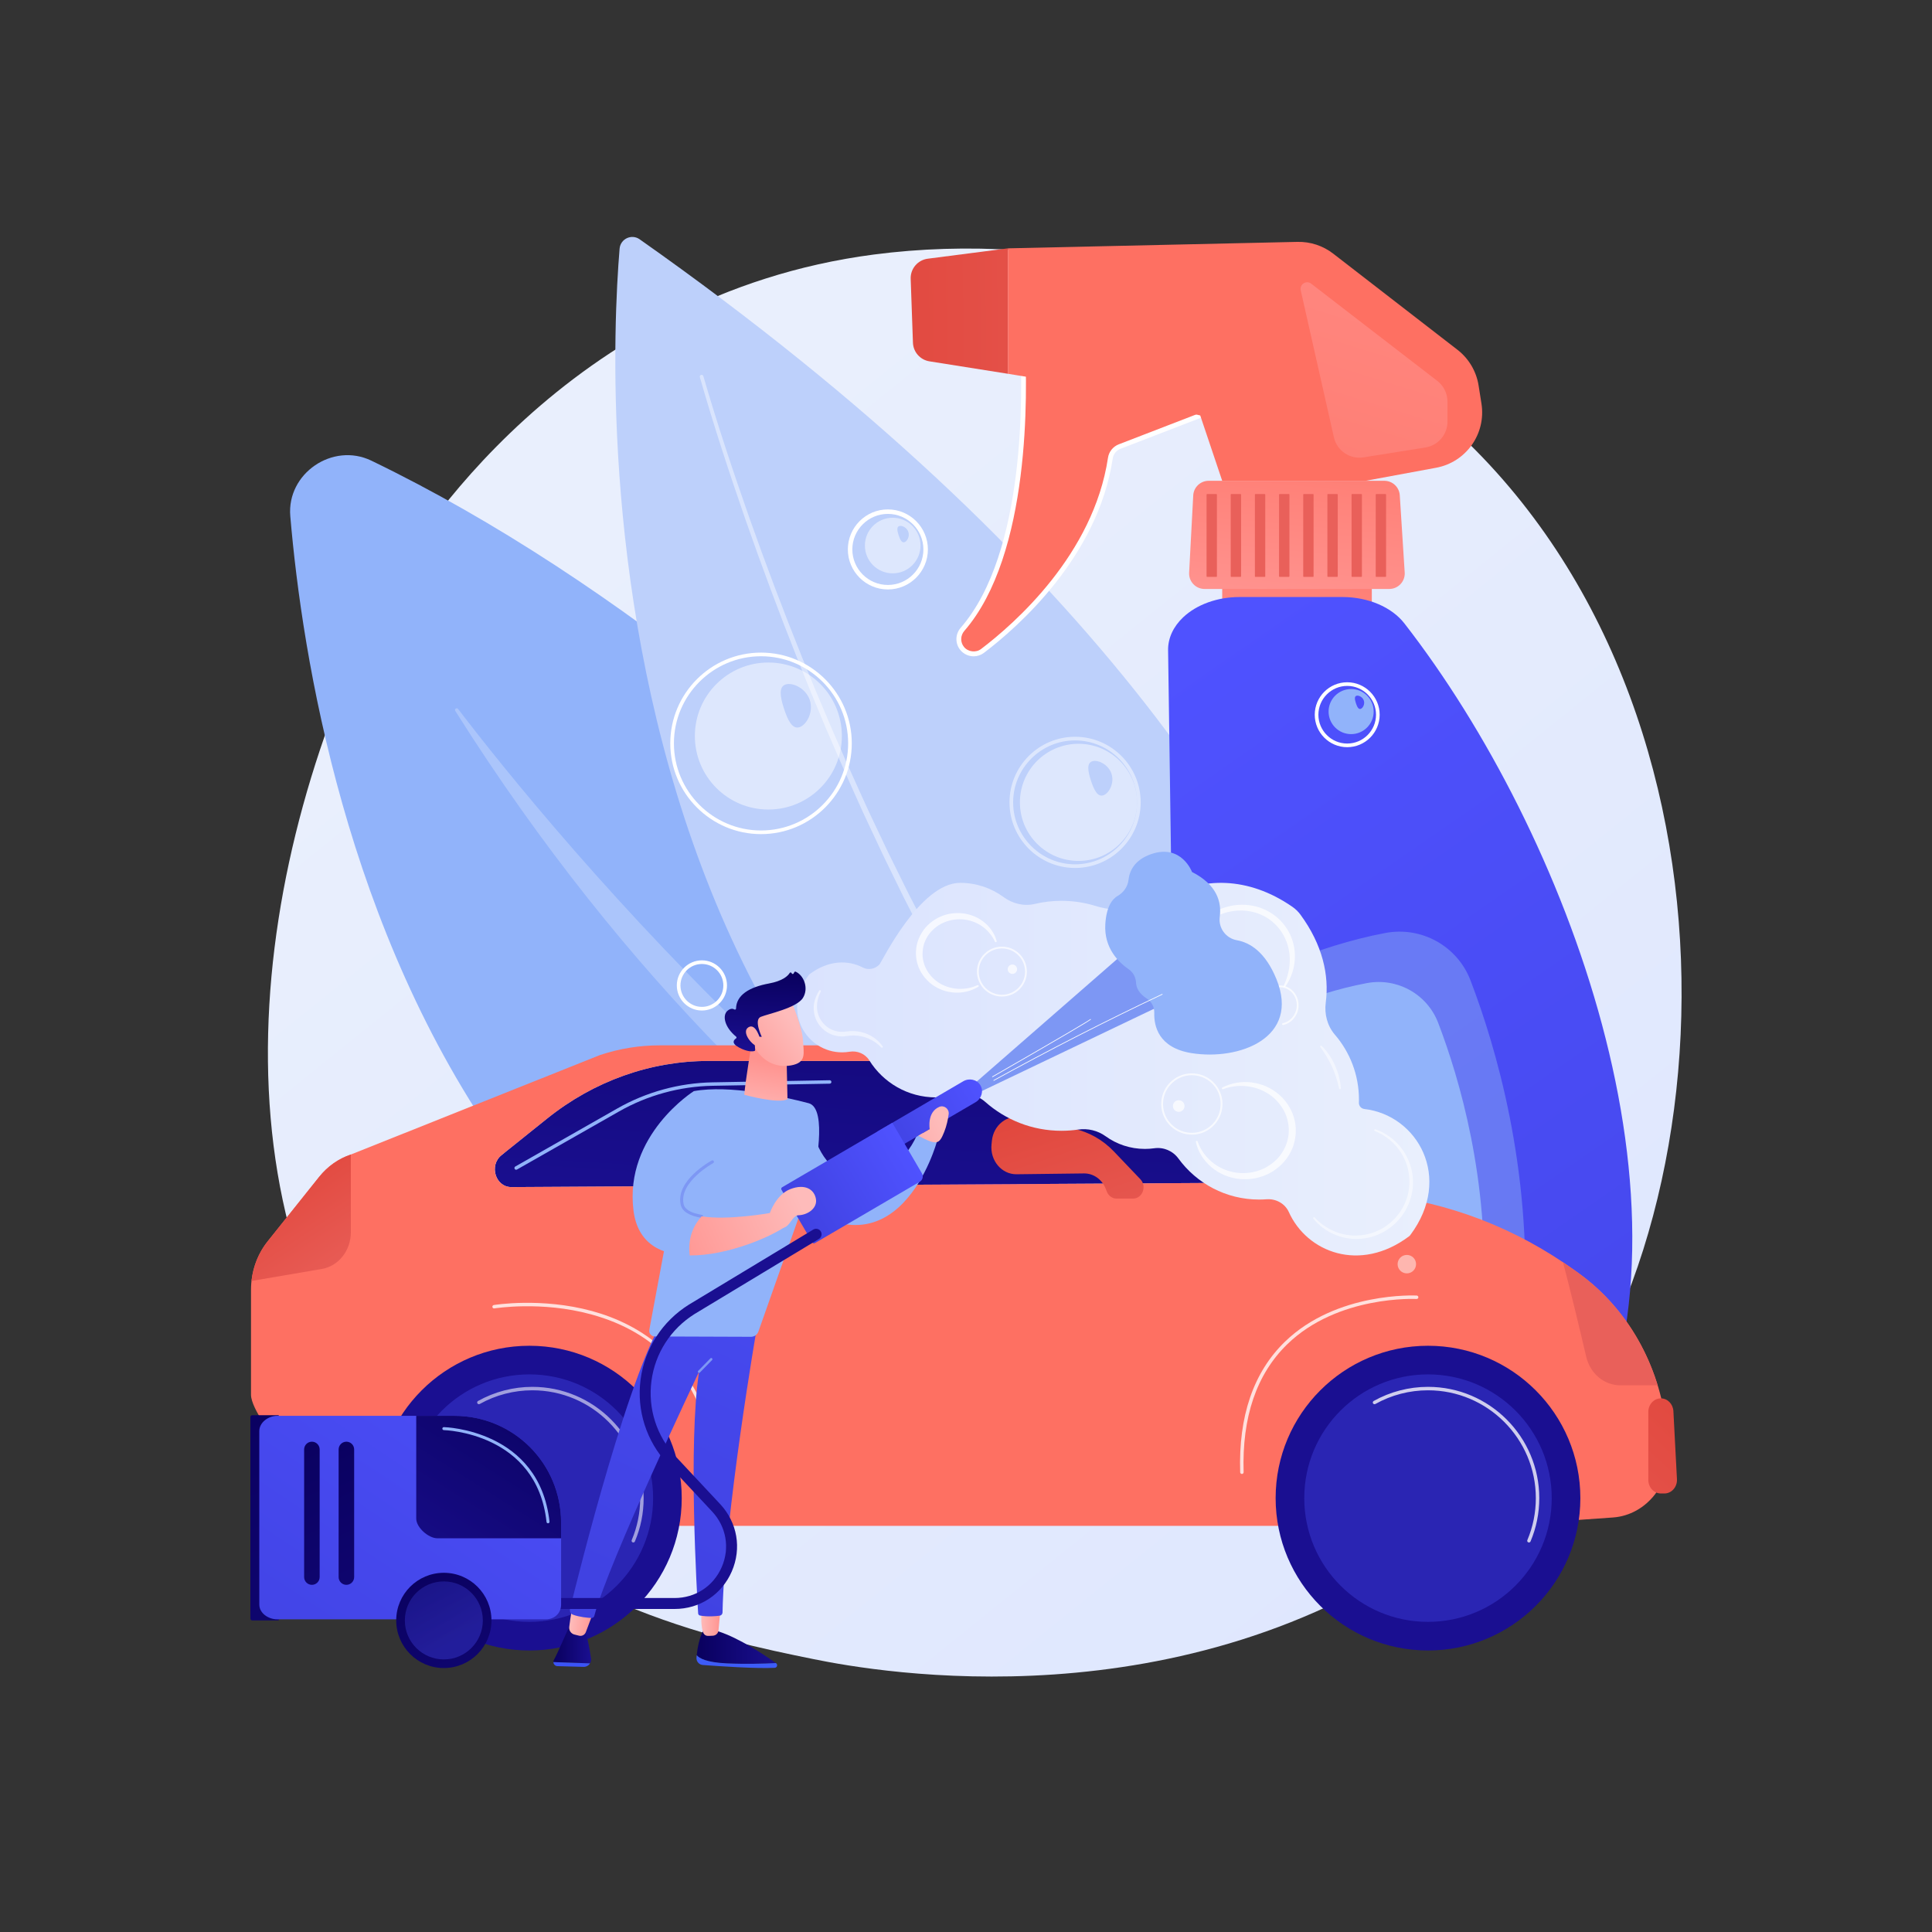 <?xml version="1.0" encoding="utf-8"?>
<!-- Generator: Adobe Illustrator 27.5.0, SVG Export Plug-In . SVG Version: 6.00 Build 0)  -->
<svg version="1.1" xmlns="http://www.w3.org/2000/svg" xmlns:xlink="http://www.w3.org/1999/xlink" x="0px" y="0px"
	 viewBox="0 0 3710 3710" style="enable-background:new 0 0 3710 3710;" xml:space="preserve">
<rect x="0" y="0" width="3710" height="3710" fill="#333333" stroke="none"/>
<g id="Background">
	<g>
		<g>
			<rect style="fill:none;" width="3710" height="3710"/>
		</g>
	</g>
</g>
<g id="Illustration">
	<g>
		<linearGradient id="SVGID_1_" gradientUnits="userSpaceOnUse" x1="3584.827" y1="4029.876" x2="1142.405" y2="996.541">
			<stop  offset="0" style="stop-color:#DAE3FE"/>
			<stop  offset="1" style="stop-color:#E9EFFD"/>
		</linearGradient>
		<path style="fill:url(#SVGID_1_);" d="M2912.765,2833.758c-56.047,59.003-109.077,97.054-150.976,127.117
			c-492.509,353.381-1075.278,250.372-1199.134,225.216c-182.895-37.147-535.395-109.831-792.024-409.528
			c-378.042-441.484-295.033-1123-26.532-1644.124c46.916-91.061,344.678-566.645,933.724-643.644
			c356.484-46.599,772.031,47.386,1072.958,299.503C3382.454,1317.515,3337.485,2386.625,2912.765,2833.758z"/>
		<g>
			<path style="fill:#91B3FA;" d="M2697.675,2830.017c38.745-5.655,57.532-50.54,34.482-82.192
				C2522.569,2460.023,1670.666,1346.88,713.134,884.595c-74.238-35.841-162.691,24.515-155.701,106.535
				C603.472,1531.337,892.383,3093.521,2697.675,2830.017z"/>
			<path style="opacity:0.24;fill:#FFFFFF;" d="M2584.245,2780.125c5.301,2.146,2.338,10.049-3.236,8.635
				c-205.495-52.15-1045.992-375.68-1706.786-1423.679c-2.122-3.366,2.909-6.971,5.327-3.808
				C1057.691,1594.273,1745.997,2440.931,2584.245,2780.125z"/>
		</g>
		<g>
			<path style="fill:#BDD0FB;" d="M1189.795,477.548c-23.906,288.549-94.45,1973.422,1474.717,2323.618
				c0,0,331.981-1097.259-1436.25-2341.689C1212.793,448.589,1191.356,458.697,1189.795,477.548z"/>
			<path style="opacity:0.43;fill:#FFFFFF;" d="M1343.931,724.244c26.238,91.82,56.055,182.408,87.264,272.555
				c31.375,90.079,64.781,179.449,99.997,268.105c35.156,88.681,72.541,176.482,111.841,263.42l14.699,32.62l15.174,32.403
				l15.193,32.396c5.018,10.821,10.142,21.592,15.443,32.277l31.438,64.295l32.524,63.759
				c10.674,21.341,22.175,42.252,33.371,63.323c11.255,21.04,22.376,42.154,34.231,62.87l35.105,62.396l36.398,61.663l9.1,15.416
				l9.428,15.219l18.928,30.397l18.929,30.397c6.242,10.176,13.047,19.993,19.544,30.008c13.186,19.905,26.173,39.945,39.524,59.741
				l41.086,58.696l10.273,14.674l10.691,14.376l21.435,28.715l21.437,28.716c7.136,9.579,14.833,18.731,22.223,28.117l22.388,27.994
				l11.195,13.997c3.716,4.678,7.436,9.354,11.402,13.828l46.804,54.339c63.683,71.336,131.392,139.191,204.116,201.586
				c3.448,2.958,8.64,2.561,11.598-0.887c2.958-3.448,2.561-8.64-0.887-11.598l-0.025-0.022l-0.084-0.072
				c-72.277-61.501-139.748-128.544-203.31-199.15l-46.738-53.808c-3.961-4.429-7.678-9.063-11.393-13.701l-11.189-13.874
				l-22.38-27.749c-7.389-9.306-15.083-18.373-22.222-27.876l-21.449-28.487l-21.451-28.489l-10.701-14.263l-10.287-14.568
				l-41.154-58.276c-13.379-19.661-26.399-39.571-39.617-59.345c-6.513-9.951-13.334-19.701-19.596-29.816l-18.989-30.214
				l-18.99-30.214l-9.46-15.13l-9.135-15.33l-36.541-61.324l-35.265-62.076c-11.909-20.608-23.087-41.624-34.401-62.564
				c-11.254-20.972-22.815-41.783-33.552-63.031l-32.714-63.479l-31.638-64.03c-5.334-10.642-10.493-21.37-15.545-32.149
				l-15.298-32.271l-15.28-32.28l-14.808-32.501c-39.589-86.62-77.279-174.128-112.752-262.535
				c-35.532-88.382-69.264-177.498-100.973-267.332c-31.533-89.869-61.719-180.33-88.245-271.726l-0.018-0.06
				c-0.536-1.848-2.469-2.911-4.317-2.375C1344.462,720.477,1343.394,722.396,1343.931,724.244z"/>
		</g>
		<g>
			
				<linearGradient id="SVGID_00000152227848240350112620000016727226831650163080_" gradientUnits="userSpaceOnUse" x1="2452.795" y1="1320.141" x2="2533.931" y2="914.461">
				<stop  offset="0" style="stop-color:#FF928E"/>
				<stop  offset="1" style="stop-color:#FE7062"/>
			</linearGradient>
			
				<rect x="2346.99" y="1082.368" style="fill:url(#SVGID_00000152227848240350112620000016727226831650163080_);" width="287.273" height="97.23"/>
			
				<linearGradient id="SVGID_00000017488741439930571220000011274645320467963796_" gradientUnits="userSpaceOnUse" x1="1511.724" y1="1459.882" x2="3041.705" y2="3668.105" gradientTransform="matrix(1 0 0 1 416.732 0)">
				<stop  offset="0" style="stop-color:#4F52FF"/>
				<stop  offset="1" style="stop-color:#4042E2"/>
			</linearGradient>
			<path style="fill:url(#SVGID_00000017488741439930571220000011274645320467963796_);" d="M2696.848,1197.116
				c311.429,400.512,583.831,1119.875,349.247,1598.963c-19.529,39.884-71.235,66.277-128.785,66.277h-886.888
				c-59.715,0-112.591-28.445-130.684-70.368c-41.827-96.923-108.443-284.686-112.313-504.488
				c-2.872-163.1,82.185-320.389,236.341-437.471l186.15-141.382c25.17-19.117,39.079-44.782,38.699-71.413l-5.535-388.679
				c-0.325-22.891,9.908-45.183,29.026-63.23l0,0c25.991-24.533,65.877-38.874,108.12-38.874h197.721
				C2627.035,1146.451,2672.448,1165.738,2696.848,1197.116z"/>
			
				<linearGradient id="SVGID_00000123403785151220874000000016430459391535511721_" gradientUnits="userSpaceOnUse" x1="2483.853" y1="1139.7" x2="2523.593" y2="715.805">
				<stop  offset="0" style="stop-color:#FF928E"/>
				<stop  offset="1" style="stop-color:#FE7062"/>
			</linearGradient>
			<path style="fill:url(#SVGID_00000123403785151220874000000016430459391535511721_);" d="M2667.798,1130.983h-354.677
				c-17.021,0-30.56-14.277-29.656-31.276l7.889-148.324c0.84-15.766,13.868-28.12,29.656-28.12h337.321
				c15.667,0,28.639,12.171,29.637,27.806l9.468,148.324C2698.528,1116.505,2684.944,1130.983,2667.798,1130.983z"/>
			<g>
				
					<linearGradient id="SVGID_00000143589115463993890160000007408096441374004639_" gradientUnits="userSpaceOnUse" x1="-187.799" y1="-8692.545" x2="-654.722" y2="-7177.527" gradientTransform="matrix(-1 0 0 1 -1072.113 0)">
					<stop  offset="0" style="stop-color:#FF928E"/>
					<stop  offset="1" style="stop-color:#FE7062"/>
				</linearGradient>
				<path style="fill:url(#SVGID_00000143589115463993890160000007408096441374004639_);" d="M1963.463,659.157
					c4.748,87.87,12.034,402.973-115.127,549.299c-9.206,10.594-9.546,26.228-0.562,37.009l0,0
					c9.712,11.653,26.866,13.641,38.952,4.474c58.817-44.616,217.048-180.547,245.498-370.326
					c1.503-10.03,8.363-18.442,17.825-22.094l191.486-73.908c20.641-7.967,24.689-35.457,7.161-48.959
					c-65.058-50.119-206.88-138.642-362.857-104.798C1972.198,632.813,1962.71,645.219,1963.463,659.157z"/>
				<g>
					<path style="fill:#FFFFFF;" d="M1844.251,1248.411c-10.422-12.499-10.162-30.573,0.62-42.973
						c125.379-144.275,118.96-454.417,114-546.027c-0.876-16.275,10.058-30.599,26-34.052c23.308-5.062,47.442-7.625,71.729-7.625
						c128.666,0,240.004,70.973,294.918,113.271c9.549,7.356,14.216,18.883,12.485,30.825c-1.74,11.977-9.518,21.725-20.799,26.076
						l-191.487,73.914c-7.963,3.066-13.682,10.152-14.931,18.478c-28.352,189.137-182.371,324.079-247.27,373.31
						c-5.773,4.379-12.648,6.689-19.881,6.689C1859.798,1260.298,1850.546,1255.964,1844.251,1248.411z M1986.823,634.352
						c-11.501,2.499-19.387,12.822-18.753,24.557c5,92.491,11.402,405.68-116.248,552.573c-7.8,8.974-8.012,22.021-0.499,31.031
						c7.873,9.459,22.813,11.213,32.628,3.759c64.005-48.556,215.879-181.538,243.727-367.339
						c1.74-11.591,9.68-21.446,20.722-25.708l191.493-73.914c8.138-3.138,13.744-10.161,14.999-18.802
						c1.25-8.605-2.113-16.905-8.992-22.201c-53.988-41.597-163.361-111.365-289.297-111.365
						C2032.97,626.942,2009.492,629.433,1986.823,634.352z"/>
				</g>
			</g>
			
				<linearGradient id="SVGID_00000165226177931226424710000000782679544805905301_" gradientUnits="userSpaceOnUse" x1="-2709.461" y1="599.447" x2="-3527.249" y2="593.606" gradientTransform="matrix(-1 0 0 1 -1072.113 0)">
				<stop  offset="0" style="stop-color:#E1473D"/>
				<stop  offset="1" style="stop-color:#E9605A"/>
			</linearGradient>
			<path style="fill:url(#SVGID_00000165226177931226424710000000782679544805905301_);" d="M1935.416,476.884v240.867
				l-150.583-23.873c-17.784-2.819-31.078-17.843-31.713-35.838l-4.327-122.602c-0.686-19.41,13.514-36.152,32.776-38.645
				L1935.416,476.884z"/>
			
				<linearGradient id="SVGID_00000052064418963443288980000007003659448966258313_" gradientUnits="userSpaceOnUse" x1="-524.404" y1="-8796.245" x2="-991.326" y2="-7281.232" gradientTransform="matrix(-1 0 0 1 -1072.113 0)">
				<stop  offset="0" style="stop-color:#FF928E"/>
				<stop  offset="1" style="stop-color:#FE7062"/>
			</linearGradient>
			<path style="fill:url(#SVGID_00000052064418963443288980000007003659448966258313_);" d="M2560.115,487.042l238.592,184.604
				c21.765,16.84,36.283,41.351,40.593,68.531l5.531,34.885c9.174,57.866-29.446,112.499-87.058,123.155l-135.417,25.045H2346.99
				l-42.207-125.466l-261.086-62.367l-108.281-17.678V476.884l556.177-12.406C2516.345,463.927,2540.535,471.893,2560.115,487.042z"
				/>
			
				<linearGradient id="SVGID_00000088818566672965517320000006541478011456052895_" gradientUnits="userSpaceOnUse" x1="2839.701" y1="32.201" x2="2372.779" y2="1547.217">
				<stop  offset="0" style="stop-color:#FF928E"/>
				<stop  offset="1" style="stop-color:#FE7062"/>
			</linearGradient>
			<path style="fill:url(#SVGID_00000088818566672965517320000006541478011456052895_);" d="M2497.796,557.515l63.665,282.192
				c5.834,25.859,30.754,42.738,56.932,38.56l118.837-18.963c24.385-3.891,42.328-24.924,42.328-49.618v-38.5
				c0-15.579-7.228-30.279-19.566-39.792L2517.86,544.712C2508.477,537.478,2495.188,545.957,2497.796,557.515z"/>
			
				<linearGradient id="SVGID_00000053513183280726693190000007370868164864400538_" gradientUnits="userSpaceOnUse" x1="-3341.369" y1="-533.543" x2="-3461.352" y2="-43.612" gradientTransform="matrix(-1 0 0 1 -1072.113 0)">
				<stop  offset="0" style="stop-color:#E1473D"/>
				<stop  offset="1" style="stop-color:#E9605A"/>
			</linearGradient>
			<path style="fill:url(#SVGID_00000053513183280726693190000007370868164864400538_);" d="M2642.841,1107.78h17.781
				c0.582,0,1.053-0.471,1.053-1.053V949.728c0-0.582-0.472-1.053-1.053-1.053h-17.781c-0.582,0-1.053,0.472-1.053,1.053v156.999
				C2641.787,1107.309,2642.259,1107.78,2642.841,1107.78z"/>
			
				<linearGradient id="SVGID_00000069374049334107055260000006995251226462345389_" gradientUnits="userSpaceOnUse" x1="-3297.607" y1="-522.752" x2="-3417.59" y2="-32.821" gradientTransform="matrix(-1 0 0 1 -1072.113 0)">
				<stop  offset="0" style="stop-color:#E1473D"/>
				<stop  offset="1" style="stop-color:#E9605A"/>
			</linearGradient>
			<path style="fill:url(#SVGID_00000069374049334107055260000006995251226462345389_);" d="M2596.435,1107.78h17.781
				c0.582,0,1.053-0.472,1.053-1.053V949.728c0-0.582-0.471-1.053-1.053-1.053h-17.781c-0.582,0-1.053,0.471-1.053,1.053v156.999
				C2595.382,1107.309,2595.854,1107.78,2596.435,1107.78z"/>
			
				<linearGradient id="SVGID_00000028288567546237164790000017266751291440173502_" gradientUnits="userSpaceOnUse" x1="-3253.843" y1="-511.961" x2="-3373.826" y2="-22.031" gradientTransform="matrix(-1 0 0 1 -1072.113 0)">
				<stop  offset="0" style="stop-color:#E1473D"/>
				<stop  offset="1" style="stop-color:#E9605A"/>
			</linearGradient>
			<path style="fill:url(#SVGID_00000028288567546237164790000017266751291440173502_);" d="M2550.029,1107.78h17.781
				c0.582,0,1.053-0.472,1.053-1.053V949.728c0-0.582-0.471-1.053-1.053-1.053h-17.781c-0.582,0-1.053,0.472-1.053,1.053v156.999
				C2548.976,1107.309,2549.448,1107.78,2550.029,1107.78z"/>
			
				<linearGradient id="SVGID_00000085934978833102532110000015162327019504632712_" gradientUnits="userSpaceOnUse" x1="-3210.081" y1="-501.17" x2="-3330.064" y2="-11.24" gradientTransform="matrix(-1 0 0 1 -1072.113 0)">
				<stop  offset="0" style="stop-color:#E1473D"/>
				<stop  offset="1" style="stop-color:#E9605A"/>
			</linearGradient>
			<path style="fill:url(#SVGID_00000085934978833102532110000015162327019504632712_);" d="M2503.624,1107.78h17.781
				c0.582,0,1.053-0.472,1.053-1.053V949.728c0-0.582-0.471-1.053-1.053-1.053h-17.781c-0.582,0-1.053,0.471-1.053,1.053v156.999
				C2502.571,1107.309,2503.042,1107.78,2503.624,1107.78z"/>
			
				<linearGradient id="SVGID_00000159442751371671558410000006534834457844422304_" gradientUnits="userSpaceOnUse" x1="-3166.317" y1="-490.38" x2="-3286.3" y2="-0.45" gradientTransform="matrix(-1 0 0 1 -1072.113 0)">
				<stop  offset="0" style="stop-color:#E1473D"/>
				<stop  offset="1" style="stop-color:#E9605A"/>
			</linearGradient>
			<path style="fill:url(#SVGID_00000159442751371671558410000006534834457844422304_);" d="M2457.218,1107.78H2475
				c0.582,0,1.053-0.472,1.053-1.053V949.728c0-0.582-0.472-1.053-1.053-1.053h-17.782c-0.582,0-1.053,0.472-1.053,1.053v156.999
				C2456.165,1107.309,2456.636,1107.78,2457.218,1107.78z"/>
			
				<linearGradient id="SVGID_00000050621727724469035730000014075698151692014011_" gradientUnits="userSpaceOnUse" x1="-3122.555" y1="-479.588" x2="-3242.538" y2="10.342" gradientTransform="matrix(-1 0 0 1 -1072.113 0)">
				<stop  offset="0" style="stop-color:#E1473D"/>
				<stop  offset="1" style="stop-color:#E9605A"/>
			</linearGradient>
			<path style="fill:url(#SVGID_00000050621727724469035730000014075698151692014011_);" d="M2410.813,1107.78h17.781
				c0.582,0,1.053-0.471,1.053-1.053V949.728c0-0.582-0.471-1.053-1.053-1.053h-17.781c-0.582,0-1.053,0.471-1.053,1.053v156.999
				C2409.76,1107.309,2410.231,1107.78,2410.813,1107.78z"/>
			
				<linearGradient id="SVGID_00000146475009604596162030000007235303821477078946_" gradientUnits="userSpaceOnUse" x1="-3078.792" y1="-468.798" x2="-3198.775" y2="21.132" gradientTransform="matrix(-1 0 0 1 -1072.113 0)">
				<stop  offset="0" style="stop-color:#E1473D"/>
				<stop  offset="1" style="stop-color:#E9605A"/>
			</linearGradient>
			<path style="fill:url(#SVGID_00000146475009604596162030000007235303821477078946_);" d="M2364.407,1107.78h17.781
				c0.582,0,1.053-0.472,1.053-1.053V949.728c0-0.582-0.471-1.053-1.053-1.053h-17.781c-0.582,0-1.053,0.471-1.053,1.053v156.999
				C2363.354,1107.309,2363.826,1107.78,2364.407,1107.78z"/>
			
				<linearGradient id="SVGID_00000037683996248353450020000004896748914423134626_" gradientUnits="userSpaceOnUse" x1="-3035.028" y1="-458.009" x2="-3155.011" y2="31.922" gradientTransform="matrix(-1 0 0 1 -1072.113 0)">
				<stop  offset="0" style="stop-color:#E1473D"/>
				<stop  offset="1" style="stop-color:#E9605A"/>
			</linearGradient>
			<path style="fill:url(#SVGID_00000037683996248353450020000004896748914423134626_);" d="M2318.001,1107.78h17.781
				c0.582,0,1.053-0.472,1.053-1.053V949.728c0-0.582-0.471-1.053-1.053-1.053h-17.781c-0.582,0-1.053,0.472-1.053,1.053v156.999
				C2316.948,1107.309,2317.419,1107.78,2318.001,1107.78z"/>
			<g style="opacity:0.6;">
				<path style="fill:#7D97F4;" d="M2823.737,1882.468c48.596,126.785,117.41,359.712,103.572,636.407
					c-3.868,77.356-67.998,137.969-145.452,137.969h-634.552c-69.624,0-129.511-49.276-142.92-117.597l-52.91-269.586
					c-10.592-53.968,10.113-109.28,53.528-143.039c124.083-96.484,393.532-285.643,655.313-335.042
					C2729.656,1778.496,2798.483,1816.58,2823.737,1882.468z"/>
			</g>
			<path style="fill:#91B3FA;" d="M2761.694,1964.083c40.761,106.343,98.48,301.715,86.873,533.797
				c-3.245,64.884-57.036,115.724-122.001,115.724h-532.241c-58.398,0-108.63-41.331-119.878-98.636l-44.379-226.121
				c-8.884-45.266,8.482-91.66,44.898-119.977c104.077-80.927,330.082-239.588,549.656-281.022
				C2682.781,1876.875,2740.512,1908.818,2761.694,1964.083z"/>
		</g>
		<g>
			
				<linearGradient id="SVGID_00000178175743850448400670000007463252587458108581_" gradientUnits="userSpaceOnUse" x1="1741.959" y1="1380.051" x2="1682.349" y2="2363.617">
				<stop  offset="0" style="stop-color:#09005D"/>
				<stop  offset="1" style="stop-color:#1A0F91"/>
			</linearGradient>
			<path style="fill:url(#SVGID_00000178175743850448400670000007463252587458108581_);" d="M1050.92,2147.775l-87.929,70.493
				c-24.416,19.57-11.486,61.419,18.934,61.267l1445.415-8.521l-391.31-233.664h-675.768
				C1248.829,2037.351,1140.36,2076.068,1050.92,2147.775z"/>
			
				<linearGradient id="SVGID_00000092451874144641008580000007933003465912745384_" gradientUnits="userSpaceOnUse" x1="2661.485" y1="-22.73" x2="2194.564" y2="1492.282">
				<stop  offset="0" style="stop-color:#FF928E"/>
				<stop  offset="1" style="stop-color:#FE7062"/>
			</linearGradient>
			<path style="fill:url(#SVGID_00000092451874144641008580000007933003465912745384_);" d="M3203.778,2776.507
				c-1.263-11.849-2.557-23.718-3.861-35.471c-13.37-120.612-74.924-228.877-168.606-296.26l-7.257-5.215
				c-112.836-81.155-242.464-131.077-377.429-145.352l-219.285-23.194l-1445.415,8.521c-30.421,0.151-43.35-41.697-18.934-61.267
				l87.929-70.493c89.44-71.708,197.909-110.425,309.342-110.425h675.768l-5.067-2.28c-40.605-18.272-84.164-27.68-128.158-27.68
				H1266.42c-38.666,0-77.113,6.252-114.061,18.539l-478.645,191.101c-23.655,7.872-44.772,22.776-60.929,43.006l-98.875,123.813
				c-20.58,25.771-31.9,58.655-31.9,92.672v201.762c0,53.4,175.04,235.854,175.04,235.854
				c19.065,10.474,40.157,15.935,61.552,15.935h2150.251l228.371-16.051C3162.628,2909.42,3211.268,2846.749,3203.778,2776.507z"/>
			
				<linearGradient id="SVGID_00000176764453318788944070000000796138277518181260_" gradientUnits="userSpaceOnUse" x1="3289.393" y1="2670.516" x2="2852.971" y2="3149.596">
				<stop  offset="0" style="stop-color:#E1473D"/>
				<stop  offset="1" style="stop-color:#E9605A"/>
			</linearGradient>
			<path style="fill:url(#SVGID_00000176764453318788944070000000796138277518181260_);" d="M3196.184,2867.903h-6.835
				c-13.309,0-24.097-11.639-24.097-25.997v-130.638c0-14.358,10.788-25.997,24.097-25.997l0,0c12.781,0,23.34,10.765,24.059,24.532
				l6.835,130.637C3221.024,2855.35,3210.027,2867.903,3196.184,2867.903z"/>
			
				<linearGradient id="SVGID_00000010294787304470357440000003835023065330892455_" gradientUnits="userSpaceOnUse" x1="3441.854" y1="2209.494" x2="3306.076" y2="2338.649">
				<stop  offset="0" style="stop-color:#E1473D"/>
				<stop  offset="1" style="stop-color:#E9605A"/>
			</linearGradient>
			<path style="fill:url(#SVGID_00000010294787304470357440000003835023065330892455_);" d="M3111.385,2660.198h71.751
				c-26.706-87.351-79.682-163.534-151.825-215.423l-7.257-5.215c-7.477-5.376-15.038-10.596-22.659-15.7
				c14.648,55.127,32.708,130.719,44.599,181.452C3053.568,2637.623,3080.491,2660.198,3111.385,2660.198z"/>
			
				<linearGradient id="SVGID_00000183971775043419149940000002732928935197007525_" gradientUnits="userSpaceOnUse" x1="521.428" y1="2252.365" x2="669.09" y2="2475.499">
				<stop  offset="0" style="stop-color:#E1473D"/>
				<stop  offset="1" style="stop-color:#E9605A"/>
			</linearGradient>
			<path style="fill:url(#SVGID_00000183971775043419149940000002732928935197007525_);" d="M673.714,2366.424v-149.394
				c-23.655,7.872-44.772,22.776-60.929,43.006l-98.875,123.813c-17.181,21.514-27.796,48.01-30.871,75.96l134.971-23.038
				C650.089,2431.301,673.714,2401.462,673.714,2366.424z"/>
			
				<linearGradient id="SVGID_00000006667821457563508910000011327845007666699188_" gradientUnits="userSpaceOnUse" x1="2009.492" y1="2122.036" x2="2128.713" y2="2483.008">
				<stop  offset="0" style="stop-color:#E1473D"/>
				<stop  offset="1" style="stop-color:#E9605A"/>
			</linearGradient>
			<path style="fill:url(#SVGID_00000006667821457563508910000011327845007666699188_);" d="M2189.835,2264.444l-50.82-53.273
				c-21.177-22.199-47.83-37.353-76.774-43.65l-100.515-21.867c-27.584-6.001-53.985,14.86-57.004,45.042l-0.71,7.09
				c-3.074,30.742,19.434,57.48,48.093,57.129l129.493-1.588c18.059-0.221,34.47,11.296,41.602,29.196l2.385,5.987
				c3.166,7.945,10.413,13.095,18.429,13.095h31.842C2193.867,2301.604,2202.752,2277.984,2189.835,2264.444z"/>
			
				<linearGradient id="SVGID_00000071523369605096444470000001393577002899073426_" gradientUnits="userSpaceOnUse" x1="2534.913" y1="-61.729" x2="2067.99" y2="1453.289">
				<stop  offset="0" style="stop-color:#FF928E"/>
				<stop  offset="1" style="stop-color:#FE7062"/>
			</linearGradient>
			<path style="fill:url(#SVGID_00000071523369605096444470000001393577002899073426_);" d="M1669.138,2360.947h221.635
				c17.288,0,29.474,18.535,23.48,36.028c-10.141,29.597-34.295,67.347-91.703,71.756c-51.631,3.966-116.71-27.574-165.796-57.542
				C1634.502,2397.605,1643.569,2360.947,1669.138,2360.947z"/>
			
				<linearGradient id="SVGID_00000062154560487659671500000003776527110439949997_" gradientUnits="userSpaceOnUse" x1="1507.594" y1="1649.227" x2="1322.141" y2="2112.862">
				<stop  offset="0" style="stop-color:#09005D"/>
				<stop  offset="1" style="stop-color:#1A0F91"/>
			</linearGradient>
			
				<circle style="fill:url(#SVGID_00000062154560487659671500000003776527110439949997_);" cx="1016.556" cy="2876.825" r="292.58"/>
			
				<linearGradient id="SVGID_00000127028180687388275310000003720046225995490440_" gradientUnits="userSpaceOnUse" x1="1975.358" y1="-234.187" x2="1508.436" y2="1280.827">
				<stop  offset="0" style="stop-color:#4F52FF"/>
				<stop  offset="1" style="stop-color:#4042E2"/>
			</linearGradient>
			
				<circle style="opacity:0.42;fill:url(#SVGID_00000127028180687388275310000003720046225995490440_);" cx="1016.556" cy="2876.825" r="237.606"/>
			
				<linearGradient id="SVGID_00000061432528306700200690000011233446818547738246_" gradientUnits="userSpaceOnUse" x1="3318.023" y1="1995.047" x2="3106.075" y2="2319.592">
				<stop  offset="0" style="stop-color:#09005D"/>
				<stop  offset="1" style="stop-color:#1A0F91"/>
			</linearGradient>
			
				<circle style="fill:url(#SVGID_00000061432528306700200690000011233446818547738246_);" cx="2742.168" cy="2876.825" r="292.58"/>
			
				<linearGradient id="SVGID_00000008829663401746507660000009712655836551457192_" gradientUnits="userSpaceOnUse" x1="3551.281" y1="251.506" x2="3084.36" y2="1766.519">
				<stop  offset="0" style="stop-color:#4F52FF"/>
				<stop  offset="1" style="stop-color:#4042E2"/>
			</linearGradient>
			
				<circle style="opacity:0.42;fill:url(#SVGID_00000008829663401746507660000009712655836551457192_);" cx="2742.168" cy="2876.825" r="237.606"/>
			<path style="opacity:0.77;fill:#FFFFFF;" d="M2936.01,2962.025c-0.43,0-0.87-0.086-1.291-0.263
				c-1.685-0.711-2.471-2.655-1.759-4.34c10.795-25.531,16.271-52.647,16.271-80.596c0-114.174-92.888-207.061-207.064-207.061
				c-35.419,0-70.37,9.096-101.074,26.304c-1.607,0.894-3.619,0.32-4.508-1.271c-0.896-1.594-0.327-3.614,1.268-4.508
				c31.694-17.76,67.763-27.148,104.314-27.148c117.826,0,213.687,95.857,213.687,213.684c0,28.84-5.65,56.824-16.795,83.177
				C2938.526,2961.265,2937.3,2962.023,2936.01,2962.025z"/>
			<path style="opacity:0.56;fill:#FFFFFF;" d="M1216.135,2962.025c-0.433,0-0.87-0.086-1.29-0.263
				c-1.685-0.711-2.471-2.655-1.759-4.34c10.795-25.523,16.271-52.641,16.271-80.596c0-114.174-92.885-207.061-207.061-207.061
				c-35.419,0-70.37,9.096-101.074,26.304c-1.607,0.894-3.619,0.32-4.508-1.271c-0.896-1.594-0.327-3.614,1.268-4.508
				c31.694-17.76,67.763-27.148,104.315-27.148c117.826,0,213.684,95.857,213.684,213.684c0,28.848-5.65,56.832-16.795,83.177
				C1218.651,2961.265,1217.425,2962.023,1216.135,2962.025z"/>
			<path style="opacity:0.78;fill:#FFFFFF;" d="M1370.584,2785.848c-1.559,0-2.949-1.104-3.25-2.692
				c-26.073-137.092-104.237-224.306-232.315-259.224c-95.699-26.092-184.775-11.521-185.661-11.371
				c-1.837,0.312-3.512-0.912-3.82-2.713c-0.304-1.803,0.912-3.512,2.713-3.816c0.906-0.154,91.424-14.961,188.507,11.51
				c89.878,24.503,203.965,90.259,237.082,264.376c0.343,1.798-0.838,3.531-2.636,3.873
				C1370.998,2785.83,1370.788,2785.848,1370.584,2785.848z"/>
			<path style="opacity:0.78;fill:#FFFFFF;" d="M2384.813,2830.428c-1.779,0-3.25-1.415-3.308-3.208
				c-3.367-107.6,25.446-191.865,85.631-250.452c99.383-96.737,251.907-89.026,253.421-88.945c1.824,0.107,3.218,1.674,3.111,3.5
				c-0.104,1.825-1.704,3.185-3.496,3.114c-1.514-0.094-151.202-7.59-248.453,87.113c-58.772,57.236-86.899,139.821-83.591,245.463
				c0.055,1.827-1.381,3.357-3.208,3.413C2384.884,2830.428,2384.849,2830.428,2384.813,2830.428z"/>
			<path style="fill:#91B3FA;" d="M991.155,2246.239c-1.151,0-2.27-0.601-2.882-1.674c-0.906-1.59-0.349-3.613,1.242-4.516
				l195.974-111.505c55.639-31.66,118.877-49.001,182.886-50.149l224.796-4.034c1.779-0.042,3.338,1.425,3.37,3.252
				c0.032,1.829-1.423,3.337-3.254,3.371l-224.796,4.034c-62.899,1.127-125.048,18.169-179.73,49.282l-195.974,111.505
				C992.274,2246.1,991.711,2246.239,991.155,2246.239z"/>
		</g>
		<g>
			<g>
				
					<linearGradient id="SVGID_00000031893447953538462350000015621864903579390636_" gradientUnits="userSpaceOnUse" x1="1530.745" y1="2053.099" x2="2744.816" y2="2053.099">
					<stop  offset="0" style="stop-color:#DAE3FE"/>
					<stop  offset="1" style="stop-color:#E9EFFD"/>
				</linearGradient>
				<path style="fill:url(#SVGID_00000031893447953538462350000015621864903579390636_);" d="M2620.048,2129.613
					c-6.188-0.714-10.747-5.952-10.541-12.177c0.063-1.903,0.096-3.813,0.096-5.731c0-47.742-17.462-91.388-46.332-124.945
					c-14.586-16.954-20.342-39.569-17.427-61.744c6.88-52.352-6.242-110.991-48.65-168.675c-4.27-5.808-9.501-10.886-15.427-14.991
					c-85.922-59.528-174.873-56.593-240.319-18.011c-41.814,24.651-91.771,30.493-138.167,16.222
					c-20.545-6.319-42.368-9.721-64.987-9.721c-17.618,0-34.752,2.067-51.176,5.967c-20.934,4.972-42.764-0.516-60.102-13.258
					c-23.275-17.106-52.011-27.214-83.112-27.214c-77.612,0-150.592,152.039-155.203,156.829
					c-8.285,8.605-21.219,11.294-31.809,5.767c-28.273-14.753-65.723-14.314-101.615,12.286c-0.981,0.727-1.873,1.62-2.599,2.602
					c-52.359,70.781-3.006,148.007,64.383,148.007c4.854,0,9.614-0.403,14.247-1.176c14.863-2.48,30.023,3.805,37.993,16.593
					c26.598,42.677,73.93,71.086,127.922,71.086c12.745,0,25.115-1.59,36.93-4.577c20.409-5.158,42.134-0.643,57.897,13.308
					c38.946,34.469,90.146,55.4,146.245,55.4c10.892,0,21.595-0.8,32.06-2.334c18.558-2.722,37.452,1.795,52.66,12.773
					c21.234,15.329,47.304,24.368,75.496,24.368c6.133,0,12.165-0.432,18.067-1.264c17.937-2.529,35.599,5.055,46.28,19.685
					c34.876,47.767,91.275,78.814,154.95,78.814c4.818,0,9.594-0.178,14.323-0.529c18.084-1.34,35.411,8.138,42.858,24.673
					c34.662,76.958,136.289,117.242,230.666,46.555c0.95-0.712,1.816-1.578,2.527-2.528
					C2790.701,2261.417,2721.869,2141.359,2620.048,2129.613z"/>
				<path style="opacity:0.5;fill:#FFFFFF;" d="M2641.181,2168.572c15.502,5.37,29.725,14.482,41.333,26.231
					c11.563,11.809,20.311,26.393,25.502,42.143c5.238,15.767,6.713,32.801,4.173,49.273c-2.453,16.483-8.865,32.33-18.276,46.071
					c-18.955,27.439-51.043,45.57-84.415,46.727c-16.611,0.893-33.344-2.459-48.467-9.11c-15.093-6.756-28.609-16.942-39-29.639
					c-0.613-0.746-0.505-1.846,0.241-2.459c0.72-0.593,1.778-0.507,2.401,0.172c21.373,23.441,53.226,36.706,84.479,34.322
					c7.816-0.316,15.501-1.852,23.013-3.893c3.668-1.312,7.467-2.273,10.978-3.991l5.347-2.355l5.13-2.802l2.562-1.401l2.433-1.62
					l4.868-3.229l4.575-3.635c1.55-1.183,3.047-2.423,4.42-3.811l4.253-4.003c1.35-1.399,2.621-2.877,3.938-4.311
					c2.739-2.783,4.877-6.063,7.296-9.115c8.873-12.787,14.969-27.552,17.368-42.956c2.409-15.411,1.266-31.378-3.305-46.334
					c-4.581-14.989-12.643-28.865-23.303-40.435c-10.668-11.581-24.052-20.642-38.761-26.566c-0.898-0.355-1.337-1.37-0.982-2.268
					C2639.328,2168.71,2640.305,2168.275,2641.181,2168.572z"/>
				<path style="opacity:0.5;fill:#FFFFFF;" d="M2538.1,2008.413c5.388,5.306,10.134,11.248,14.421,17.507
					c4.198,6.318,7.936,12.963,11.054,19.89c3.015,6.968,5.714,14.094,7.555,21.458c1.908,7.338,3.219,14.826,3.725,22.362
					c0.065,0.966-0.665,1.8-1.631,1.865c-0.878,0.06-1.648-0.543-1.829-1.377c-1.57-7.213-3.387-14.328-5.631-21.294
					c-2.31-6.941-4.782-13.823-7.908-20.427c-3.021-6.642-6.392-13.13-10.202-19.372c-3.719-6.301-7.879-12.344-12.202-18.332
					c-0.569-0.785-0.395-1.881,0.389-2.449C2536.543,2007.734,2537.5,2007.825,2538.1,2008.413z"/>
				<path style="opacity:0.5;fill:#FFFFFF;" d="M1692.271,2011.407c-11.15-11.721-25.795-19.349-41.197-21.897
					c-7.69-1.353-15.593-1.336-23.27-0.246c-1.771,0.292-4.284,0.719-6.431,0.869c-2.232,0.195-4.479,0.231-6.717,0.099
					c-4.474-0.212-8.928-0.942-13.235-2.193c-17.34-4.937-31.498-19.132-36.55-36.136c-2.534-8.456-3.183-17.509-1.456-26.045
					c1.611-8.553,5.102-16.541,9.651-23.642c0.521-0.814,1.603-1.05,2.416-0.529c0.75,0.481,1.01,1.437,0.638,2.222l-0.015,0.033
					c-3.456,7.309-6.191,14.939-6.933,22.774c-0.881,7.789-0.051,15.663,2.583,22.893c2.655,7.2,7.043,13.709,12.539,18.926
					c5.565,5.16,12.308,8.993,19.566,11.089c3.638,1.019,7.395,1.601,11.171,1.746c1.89,0.079,3.778,0.091,5.666-0.054
					c1.979-0.128,3.546-0.381,5.854-0.729c8.673-1.218,17.533-0.845,26.055,0.971c8.525,1.816,16.702,5.2,23.946,9.915
					c7.227,4.737,13.547,10.773,18.425,17.724c0.555,0.792,0.364,1.884-0.428,2.441
					C1693.829,2012.14,1692.859,2012.026,1692.271,2011.407z"/>
				<g style="opacity:0.72;">
					<path style="fill:#FFFFFF;" d="M1878.597,1894.907c-13.177,8.077-29.076,12.048-44.857,11.196
						c-7.883-0.458-15.792-1.86-23.322-4.575c-7.496-2.756-14.686-6.49-21.173-11.304c-12.762-9.776-23.044-23.492-27.443-39.404
						c-1.288-3.915-1.849-8-2.531-12.058c-0.273-4.101-0.68-8.212-0.338-12.33c0.414-8.212,2.132-16.441,5.361-24.04
						c3.16-7.611,7.441-14.762,12.777-21.031c5.372-6.241,11.771-11.505,18.685-15.874c6.961-4.323,14.596-7.479,22.47-9.551
						c7.882-2.172,16.079-2.674,24.145-2.568c16.17,0.601,32.141,6.055,44.934,15.665c12.824,9.494,22.559,23.07,26.601,38.102
						c0.252,0.935-0.303,1.898-1.238,2.149c-0.839,0.227-1.7-0.198-2.05-0.963c-6.167-13.405-16.232-24.482-28.34-31.912
						c-12.104-7.452-26.159-11.306-40.134-11.115c-13.983,0.029-27.74,4.06-39.436,11.335c-5.803,3.725-10.983,8.301-15.562,13.396
						c-4.49,5.186-8.072,11.091-10.75,17.355c-2.766,6.253-4.147,13.026-4.647,19.82c-0.4,3.408-0.11,6.825-0.008,10.251
						c0.51,3.379,0.844,6.806,1.853,10.094c3.381,13.325,11.451,25.371,22.164,34.393c21.586,18.124,54.353,22.359,81.193,9.888
						c0.877-0.408,1.918-0.027,2.325,0.85C1879.654,1893.489,1879.346,1894.449,1878.597,1894.907z"/>
					<path style="fill:#FFFFFF;" d="M1923.964,1913.687c-26.434,0-47.94-21.506-47.94-47.943c0-26.438,21.506-47.943,47.94-47.943
						c26.437,0,47.943,21.506,47.943,47.943C1971.907,1892.181,1950.401,1913.687,1923.964,1913.687z M1923.964,1821.296
						c-24.506,0-44.445,19.939-44.445,44.448c0,24.509,19.939,44.448,44.445,44.448c24.509,0,44.448-19.939,44.448-44.448
						C1968.412,1841.234,1948.473,1821.296,1923.964,1821.296z"/>
					<path style="fill:#FFFFFF;" d="M1953.113,1861.172c0,4.979-4.036,9.016-9.016,9.016c-4.979,0-9.016-4.037-9.016-9.016
						c0-4.98,4.037-9.016,9.016-9.016C1949.077,1852.156,1953.113,1856.193,1953.113,1861.172z"/>
				</g>
				<g style="opacity:0.72;">
					<path style="fill:#FFFFFF;" d="M2280.718,1813.578c8.749-27.757,29.622-51.728,56.323-64.944
						c13.38-6.515,28.121-10.456,43.122-11.156c14.98-0.676,30.211,1.671,44.258,7.326c14.034,5.642,26.834,14.49,37.038,25.721
						c4.96,5.72,9.547,11.826,13.094,18.538c1.942,3.263,3.416,6.761,4.932,10.229c0.765,1.732,1.267,3.567,1.909,5.344
						c0.596,1.793,1.267,3.563,1.668,5.413c8.247,29.202,1.745,61.306-15.201,84.907c-0.565,0.787-1.661,0.966-2.447,0.401
						c-0.704-0.505-0.915-1.451-0.548-2.203c12.257-25.253,15.616-54.199,7.294-79.903c-8.012-25.578-27.335-47.375-52.243-57.439
						c-24.728-10.393-53.918-9.656-78.87,1.398c-12.538,5.425-23.971,13.461-33.796,23.178c-9.81,9.761-17.638,21.538-23.258,34.407
						c-0.381,0.887-1.409,1.299-2.298,0.918C2280.869,1815.358,2280.462,1814.422,2280.718,1813.578z"/>
				</g>
				<g style="opacity:0.72;">
					<path style="fill:#FFFFFF;" d="M2463.733,1968.368c-0.805,0-1.529-0.556-1.707-1.375c-0.205-0.942,0.393-1.874,1.334-2.079
						c13.895-3.031,24.55-15.034,26.509-29.864c2.529-19.099-10.103-36.585-28.154-38.974
						c-18.062-2.399-34.796,11.205-37.322,30.308c-0.792,5.973-0.113,12.048,1.962,17.574c0.342,0.905-0.116,1.911-1.021,2.249
						c-0.894,0.348-1.908-0.116-2.249-1.021c-2.277-6.062-3.024-12.721-2.161-19.26c2.782-21.011,21.271-35.912,41.247-33.318
						c19.963,2.645,33.943,21.891,31.165,42.899c-2.157,16.287-13.905,29.478-29.233,32.82
						C2463.979,1968.354,2463.856,1968.368,2463.733,1968.368z"/>
				</g>
				<g style="opacity:0.72;">
					<path style="fill:#FFFFFF;" d="M2347.287,2088.359c16.861-8.824,36.728-12.183,56.002-9.814
						c9.609,1.341,19.179,3.715,28.175,7.686c8.951,4.033,17.332,9.361,24.883,15.763c14.846,13.035,25.902,30.861,30.005,50.577
						c1.221,4.891,1.497,9.928,1.949,14.932c-0.06,5.021,0.049,10.062-0.761,15.038c-1.28,9.94-3.976,19.832-8.631,28.769
						c-4.563,8.953-10.437,17.229-17.504,24.332c-7.148,7.005-15.247,13.002-24.083,17.61c-17.734,9.085-38.04,12.838-57.617,10.625
						c-19.598-1.978-38.483-9.965-53.37-22.533c-14.864-12.54-25.803-29.69-29.901-48.348c-0.208-0.944,0.389-1.877,1.334-2.085
						c0.875-0.193,1.74,0.307,2.028,1.133c6.032,17.265,17.367,32.208,31.769,42.674c14.323,10.606,31.638,16.678,49.153,17.804
						c17.525,1.094,35.217-2.531,50.454-10.858c7.533-4.27,14.551-9.401,20.646-15.507c6.029-6.167,10.971-13.301,14.798-20.946
						c3.927-7.618,6.343-15.946,7.485-24.419c0.754-4.234,0.653-8.531,0.779-12.818c-0.376-4.265-0.556-8.562-1.544-12.748
						c-1.634-8.391-4.415-16.682-8.808-24.148c-4.313-7.49-9.687-14.405-15.954-20.497c-25.401-24.21-65.563-32.17-99.859-19.031
						c-0.903,0.346-1.915-0.104-2.261-1.007C2346.133,2089.702,2346.51,2088.765,2347.287,2088.359z"/>
					<path style="fill:#FFFFFF;" d="M2288.786,2178.832c-1.396,0-2.792-0.048-4.198-0.147c-15.669-1.096-29.977-8.229-40.285-20.09
						c-10.307-11.857-15.379-27.018-14.283-42.69c1.099-15.673,8.232-29.977,20.089-40.285
						c11.861-10.304,27.014-15.386,42.691-14.28c15.669,1.095,29.977,8.229,40.284,20.089
						c10.307,11.857,15.379,27.018,14.284,42.691c-1.099,15.672-8.232,29.977-20.089,40.284
						C2316.483,2173.787,2302.951,2178.832,2288.786,2178.832z M2288.609,2064.688c-13.325,0-26.052,4.744-36.206,13.57
						c-11.154,9.693-17.864,23.151-18.895,37.892c-1.034,14.741,3.737,29.001,13.434,40.155
						c9.693,11.151,23.151,17.861,37.892,18.891c14.693,1.038,28.997-3.734,40.151-13.43c11.154-9.693,17.865-23.151,18.895-37.892
						c1.034-14.741-3.737-29.001-13.434-40.155c-9.693-11.15-23.151-17.861-37.892-18.892
						C2291.237,2064.736,2289.919,2064.688,2288.609,2064.688z"/>
					<path style="fill:#FFFFFF;" d="M2252.378,2123.131c0.43-6.136,5.752-10.763,11.889-10.334
						c6.136,0.43,10.763,5.752,10.333,11.889c-0.43,6.136-5.752,10.763-11.889,10.333S2251.948,2129.268,2252.378,2123.131z"/>
				</g>
			</g>
			<circle style="opacity:0.49;fill:#FFFFFF;" cx="2701.526" cy="2427.539" r="17.711"/>
			<path style="fill:#FFFFFF;" d="M1347.85,1940.492c-26.564,0-48.175-21.612-48.175-48.179c0-26.564,21.612-48.176,48.175-48.176
				c26.568,0,48.179,21.611,48.179,48.176C1396.029,1918.88,1374.417,1940.492,1347.85,1940.492z M1347.85,1851.128
				c-22.71,0-41.186,18.475-41.186,41.186c0,22.71,18.475,41.189,41.186,41.189c22.711,0,41.189-18.478,41.189-41.189
				C1389.039,1869.603,1370.561,1851.128,1347.85,1851.128z"/>
			<path style="fill:#FFFFFF;" d="M2231.744,1815.019c-16.963,0-30.765-13.802-30.765-30.765c0-16.966,13.802-30.769,30.765-30.769
				c16.966,0,30.769,13.802,30.769,30.769C2262.514,1801.217,2248.711,1815.019,2231.744,1815.019z M2231.744,1760.475
				c-13.109,0-23.775,10.666-23.775,23.779c0,13.109,10.666,23.776,23.775,23.776c13.113,0,23.779-10.666,23.779-23.776
				C2255.524,1771.141,2244.858,1760.475,2231.744,1760.475z"/>
			<path style="opacity:0.49;fill:#FFFFFF;" d="M2064.487,1666.724c-69.453,0-125.96-56.507-125.96-125.959
				c0-69.453,56.507-125.956,125.96-125.956s125.956,56.503,125.956,125.956C2190.442,1610.218,2133.939,1666.724,2064.487,1666.724
				z M2064.487,1421.799c-65.599,0-118.97,53.367-118.97,118.966c0,65.599,53.37,118.969,118.97,118.969
				s118.966-53.37,118.966-118.969C2183.452,1475.166,2130.086,1421.799,2064.487,1421.799z"/>
			<path style="fill:#FFFFFF;" d="M1704.965,1131.917c-42.38,0-76.856-34.476-76.856-76.856s34.476-76.856,76.856-76.856
				s76.856,34.476,76.856,76.856S1747.346,1131.917,1704.965,1131.917z M1704.965,986.825c-37.624,0-68.236,30.612-68.236,68.236
				s30.612,68.236,68.236,68.236c37.624,0,68.236-30.612,68.236-68.236S1742.589,986.825,1704.965,986.825z"/>
			<path style="fill:#FFFFFF;" d="M1461.406,1601.739c-96.095,0-174.271-78.18-174.271-174.275
				c0-96.095,78.177-174.271,174.271-174.271c96.095,0,174.271,78.177,174.271,174.271
				C1635.677,1523.559,1557.501,1601.739,1461.406,1601.739z M1461.406,1260.183c-92.238,0-167.281,75.043-167.281,167.281
				c0,92.242,75.043,167.285,167.281,167.285s167.281-75.043,167.281-167.285
				C1628.688,1335.226,1553.645,1260.183,1461.406,1260.183z"/>
			<path style="opacity:0.49;fill:#FFFFFF;" d="M2070.986,1428.298c-62.114,0-112.466,50.353-112.466,112.467
				c0,62.113,50.353,112.466,112.466,112.466c62.114,0,112.467-50.353,112.467-112.466
				C2183.452,1478.651,2133.1,1428.298,2070.986,1428.298z M2118.616,1527.239c-10.932,3.548-17.894-10.364-23.751-28.411
				c-5.858-18.048-8.393-33.397,2.54-36.945c10.932-3.548,31.191,6.048,37.049,24.096
				C2140.311,1504.027,2129.548,1523.691,2118.616,1527.239z"/>
			<path style="opacity:0.49;fill:#FFFFFF;" d="M1475.493,1272.227c-77.956,0-141.151,63.196-141.151,141.152
				c0,77.955,63.195,141.15,141.151,141.15c77.956,0,141.151-63.196,141.151-141.15
				C1616.644,1335.423,1553.449,1272.227,1475.493,1272.227z M1535.272,1396.404c-13.72,4.453-22.458-13.007-29.809-35.656
				c-7.351-22.652-10.533-41.915,3.188-46.368c13.72-4.453,39.146,7.59,46.498,30.242
				C1562.499,1367.271,1548.992,1391.951,1535.272,1396.404z"/>
			<path style="opacity:0.49;fill:#FFFFFF;" d="M1714.249,994.216c-29.486,0-53.388,23.902-53.388,53.388
				c0,29.485,23.902,53.387,53.388,53.387c29.485,0,53.387-23.902,53.387-53.387
				C1767.636,1018.118,1743.734,994.216,1714.249,994.216z M1736.859,1041.183c-5.19,1.684-8.495-4.92-11.275-13.486
				c-2.781-8.567-3.984-15.853,1.205-17.537c5.19-1.684,14.807,2.871,17.587,11.438
				C1747.157,1030.164,1742.049,1039.499,1736.859,1041.183z"/>
			<path style="fill:#FFFFFF;" d="M2587.021,1434.81c-34.366,0-62.323-27.957-62.323-62.323c0-34.366,27.956-62.323,62.323-62.323
				c34.367,0,62.323,27.956,62.323,62.323C2649.344,1406.853,2621.388,1434.81,2587.021,1434.81z M2587.021,1317.154
				c-30.509,0-55.333,24.823-55.333,55.333c0,30.509,24.823,55.333,55.333,55.333c30.51,0,55.333-24.823,55.333-55.333
				C2642.354,1341.977,2617.531,1317.154,2587.021,1317.154z"/>
			<path style="fill:#91B3FA;" d="M2594.55,1323.147c-23.91,0-43.292,19.382-43.292,43.292c0,23.909,19.382,43.292,43.292,43.292
				c23.909,0,43.292-19.383,43.292-43.292C2637.842,1342.53,2618.459,1323.147,2594.55,1323.147z M2612.885,1361.233
				c-4.208,1.366-6.888-3.99-9.143-10.936c-2.255-6.947-3.23-12.856,0.977-14.221c4.208-1.366,12.007,2.328,14.261,9.275
				C2621.235,1352.298,2617.092,1359.867,2612.885,1361.233z"/>
		</g>
		<g>
			<polygon style="fill:#7D97F4;" points="2270.257,1911.202 2240.285,1758.731 1858.713,2091.656 1866.151,2104.369 			"/>
			<g>
				<path style="fill:#91B3FA;" d="M1559.786,2161.417c0,0,4.587,63.264,62.331,96.974c57.745,33.711,128.524-41.871,141.289-86.851
					l36.2,19.052c0,0-76.587,287.508-295.409,96.039L1559.786,2161.417z"/>
				
					<linearGradient id="SVGID_00000169551962966428832970000004848032058365867436_" gradientUnits="userSpaceOnUse" x1="9853.18" y1="3162.935" x2="10008.053" y2="3162.935" gradientTransform="matrix(1 0 0 1 -8515.759 0)">
					<stop  offset="0" style="stop-color:#09005D"/>
					<stop  offset="1" style="stop-color:#1A0F91"/>
				</linearGradient>
				<path style="fill:url(#SVGID_00000169551962966428832970000004848032058365867436_);" d="M1395.646,3194.161
					c36.064,1.659,70.972,0.617,94.279-0.581c-21.222-15.105-70.111-47.968-111.021-61.051l-28.083-1.68
					c0,0-9.516,14.472-12.911,47.592C1342.564,3184.247,1356.168,3192.344,1395.646,3194.161z"/>
				
					<linearGradient id="SVGID_00000015320702790026037340000009905596807185268669_" gradientUnits="userSpaceOnUse" x1="1485.254" y1="2483.492" x2="1398.286" y2="3357.118">
					<stop  offset="0" style="stop-color:#53D8FF"/>
					<stop  offset="1" style="stop-color:#3840F7"/>
				</linearGradient>
				<path style="fill:url(#SVGID_00000015320702790026037340000009905596807185268669_);" d="M1490.215,3193.785
					c-0.093-0.066-0.197-0.138-0.29-0.206c-23.308,1.198-58.215,2.24-94.279,0.581c-39.478-1.816-53.082-9.914-57.736-15.721
					c-0.157,1.525-0.316,3.041-0.446,4.646c-0.583,7.268,4.811,13.648,12.082,14.199c29.536,2.233,102.767,7.29,138.083,5.437
					C1492.285,3202.479,1494.014,3196.493,1490.215,3193.785z"/>
				
					<linearGradient id="SVGID_00000051357598802369141270000015884862135132654270_" gradientUnits="userSpaceOnUse" x1="9578.385" y1="3158.021" x2="9650.902" y2="3158.021" gradientTransform="matrix(1 0 0 1 -8515.759 0)">
					<stop  offset="0" style="stop-color:#09005D"/>
					<stop  offset="1" style="stop-color:#1A0F91"/>
				</linearGradient>
				<path style="fill:url(#SVGID_00000051357598802369141270000015884862135132654270_);" d="M1134.972,3184.509
					c-2.641-16.93-6.876-41.406-10.148-47.664c-5.134-9.816-22.707,0-22.707,0s-3.355-22.145-9.033-12.556
					c-3.619,6.112-22.609,51.399-29.392,63.207c-0.781,1.357-1.105,2.803-1.064,4.203l70.365,2.463
					C1134.714,3191.4,1135.522,3188.034,1134.972,3184.509z"/>
				
					<linearGradient id="SVGID_00000013894326925022199570000018420418943475451572_" gradientUnits="userSpaceOnUse" x1="1121.888" y1="2494.695" x2="1094.217" y2="3297.164">
					<stop  offset="0" style="stop-color:#53D8FF"/>
					<stop  offset="1" style="stop-color:#3840F7"/>
				</linearGradient>
				<path style="fill:url(#SVGID_00000013894326925022199570000018420418943475451572_);" d="M1062.629,3191.698
					c0.118,4.02,3.303,7.665,7.798,7.789l50.129,1.379c5.297,0.147,9.883-2.606,12.438-6.705L1062.629,3191.698z"/>
				
					<linearGradient id="SVGID_00000076593188779248236670000017812084960335175552_" gradientUnits="userSpaceOnUse" x1="9540.489" y1="2795.26" x2="9587.541" y2="2795.26" gradientTransform="matrix(0.988 0.156 -0.156 0.988 -7892.047 -1149.009)">
					<stop  offset="0" style="stop-color:#FEBBBA"/>
					<stop  offset="1" style="stop-color:#FF928E"/>
				</linearGradient>
				<path style="fill:url(#SVGID_00000076593188779248236670000017812084960335175552_);" d="M1148.68,3071.613
					c-0.916,1.912-16.754,44.039-23.695,62.529c-1.919,5.111-7.26,8.069-12.603,6.952c-2.919-0.61-6.298-1.414-9.814-2.443
					c-6.237-1.827-10.248-7.907-9.483-14.361c1.999-16.839,6.746-49.027,14.855-60.513
					C1119.123,3047.931,1148.68,3071.613,1148.68,3071.613z"/>
				
					<linearGradient id="SVGID_00000173133599219972176050000017325601708037130932_" gradientUnits="userSpaceOnUse" x1="9861.058" y1="3110.249" x2="9900.273" y2="3110.249" gradientTransform="matrix(1 0 0 1 -8515.759 0)">
					<stop  offset="0" style="stop-color:#FEBBBA"/>
					<stop  offset="1" style="stop-color:#FF928E"/>
				</linearGradient>
				<path style="fill:url(#SVGID_00000173133599219972176050000017325601708037130932_);" d="M1345.298,3093.194
					c3.899-0.125-1.556,20.135,4.344,40.047c1.331,4.491,4.689,8.016,9.373,8.076c3.036,0.039,6.631-0.019,10.284-0.312
					c5.493-0.44,9.906-4.702,10.416-10.189l4.799-51.647L1345.298,3093.194z"/>
				
					<linearGradient id="SVGID_00000145768211154382000220000004249716241103685027_" gradientUnits="userSpaceOnUse" x1="1802.832" y1="1759.449" x2="1217.779" y2="3063.96">
					<stop  offset="0" style="stop-color:#4F52FF"/>
					<stop  offset="1" style="stop-color:#4042E2"/>
				</linearGradient>
				<path style="fill:url(#SVGID_00000145768211154382000220000004249716241103685027_);" d="M1454.377,2544.185
					c-1.741,8.473-63.177,366.818-66.905,552.244c-0.063,3.109-2.351,5.717-5.43,6.146c-7.8,1.087-22.988,2.486-37.716-0.246
					c-2.017-0.374-3.537-2.035-3.664-4.082c-2.147-34.555-19.415-326.713,1.733-464.246c0,0-174.684,367.645-201.162,469.019
					c-0.644,2.466-2.908,4.125-5.454,3.991c-7.482-0.396-23.04-1.741-35.393-6.289c-4.428-1.63-6.95-6.283-5.832-10.867
					c14.794-60.668,118.472-478.654,188.867-570.747L1454.377,2544.185z"/>
				<path style="fill:#7D97F4;" d="M1342.396,2636.294c-0.579,0-1.157-0.217-1.603-0.654c-0.906-0.884-0.922-2.337-0.036-3.242
					l23.391-23.919c0.885-0.907,2.338-0.92,3.243-0.036c0.905,0.885,0.921,2.338,0.036,3.243l-23.391,23.919
					C1343.586,2636.064,1342.991,2636.294,1342.396,2636.294z"/>
				<path style="fill:#91B3FA;" d="M1552.886,2118.496c-51.122-13.406-151.896-35.577-220.516-23.221l-85.513,458.325
					c-1.235,6.622,3.831,12.744,10.567,12.768l184.643,0.666c6.413,0.023,12.14-4.013,14.276-10.061l107.011-303.028
					C1563.354,2253.945,1590.986,2128.487,1552.886,2118.496z"/>
				
					<linearGradient id="SVGID_00000064344639853765812760000001405811124629939602_" gradientUnits="userSpaceOnUse" x1="9978.445" y1="2150.2" x2="9996.789" y2="2037.08" gradientTransform="matrix(1 0 0 1 -8515.759 0)">
					<stop  offset="0" style="stop-color:#FEBBBA"/>
					<stop  offset="1" style="stop-color:#FF928E"/>
				</linearGradient>
				<path style="fill:url(#SVGID_00000064344639853765812760000001405811124629939602_);" d="M1444.702,1995.506
					c0,0-13.619,81.257-15.445,106.791c0,0,65.766,18.164,82.935,8.425l-2.152-98.291L1444.702,1995.506z"/>
				<g>
					
						<linearGradient id="SVGID_00000070823679191842991450000015055854165251246254_" gradientUnits="userSpaceOnUse" x1="10038.94" y1="1964.814" x2="9913.967" y2="2060.439" gradientTransform="matrix(1 0 0 1 -8515.759 0)">
						<stop  offset="0" style="stop-color:#FEBBBA"/>
						<stop  offset="1" style="stop-color:#FF928E"/>
					</linearGradient>
					<path style="fill:url(#SVGID_00000070823679191842991450000015055854165251246254_);" d="M1518.599,1920.61
						c0,0,21.861,50.219,23.329,76.578c1.469,26.359,7.148,43.461-23.329,48.769c-30.477,5.308-56.151-9.874-70.061-36.131
						c0,0-21.793-40.457-16.903-57.026C1436.523,1936.233,1518.599,1920.61,1518.599,1920.61z"/>
					
						<linearGradient id="SVGID_00000017482521705397643810000006438155541027361445_" gradientUnits="userSpaceOnUse" x1="9987.17" y1="1863.883" x2="9981.918" y2="2019.684" gradientTransform="matrix(1 0 0 1 -8515.759 0)">
						<stop  offset="0" style="stop-color:#09005D"/>
						<stop  offset="1" style="stop-color:#1A0F91"/>
					</linearGradient>
					<path style="fill:url(#SVGID_00000017482521705397643810000006438155541027361445_);" d="M1458.953,1990.949h3.853
						c0,0-15.875-32.562-1.927-38.282c13.949-5.72,69.202-16.988,81.123-36.593c11.492-18.901,1.244-43.315-14.091-50.147
						c-0.97-0.432-2.115,0.024-2.61,0.963l-1.27,2.403c-0.87,1.646-3.302,1.397-3.819-0.392l0,0
						c-0.491-1.697-2.778-2.067-3.711-0.568c-3.649,5.863-13.531,15.397-40.033,20.288c-37.605,6.94-62.465,22.16-63.076,48.148
						c-0.039,1.647-1.799,2.554-3.206,1.697c-2.776-1.691-7.219-2.486-13.156,2.507c-10.325,8.683-6.1,31.205,16.536,49.732
						c1.075,0.88,1.066,2.56-0.098,3.318c-4.104,2.672-10.219,9.028,5.631,17.5c16.214,8.667,25.81,7.722,29.431,6.795
						c0.974-0.249,1.63-1.137,1.567-2.141l-1.422-23.031c-0.074-1.191,0.872-2.198,2.066-2.198H1458.953z"/>
					
						<linearGradient id="SVGID_00000166660796365035030590000008254774643083669384_" gradientUnits="userSpaceOnUse" x1="10023.44" y1="1944.555" x2="9898.465" y2="2040.179" gradientTransform="matrix(1 0 0 1 -8515.759 0)">
						<stop  offset="0" style="stop-color:#FEBBBA"/>
						<stop  offset="1" style="stop-color:#FF928E"/>
					</linearGradient>
					<path style="fill:url(#SVGID_00000166660796365035030590000008254774643083669384_);" d="M1459.9,1995.768
						c0,0-8.34-32.079-22.723-23.084c-14.383,8.994,7.464,35.944,19.026,37.143L1459.9,1995.768z"/>
				</g>
				<path style="fill:#91B3FA;" d="M1332.369,2095.277l35.71,135.78c0,0-67.934,36.928-58.131,81.818
					c2.79,12.781,17.65,19.607,37.46,22.853c-12.676,13.637-27.505,38.023-22.986,75.109
					c-53.967-0.461-100.007-21.947-107.981-86.701C1198.611,2179.338,1332.369,2095.277,1332.369,2095.277z"/>
				<path style="fill:#7D97F4;" d="M1347.41,2338.603c1.385,0,2.603-0.999,2.837-2.409c0.255-1.567-0.806-3.05-2.373-3.303
					c-21.065-3.454-32.879-10.396-35.117-20.629c-9.236-42.297,56.036-78.316,56.695-78.675c1.396-0.758,1.913-2.505,1.154-3.904
					c-0.761-1.393-2.505-1.91-3.901-1.151c-2.851,1.551-69.715,38.49-59.565,84.955c2.789,12.772,16.181,21.208,39.801,25.078
					C1347.099,2338.592,1347.256,2338.603,1347.41,2338.603z"/>
				
					<linearGradient id="SVGID_00000162330521237707885030000012356369769476847004_" gradientUnits="userSpaceOnUse" x1="-1247.157" y1="2298.686" x2="-988.866" y2="2417.749" gradientTransform="matrix(-1 0 0 1 285.638 0)">
					<stop  offset="0" style="stop-color:#FEBBBA"/>
					<stop  offset="1" style="stop-color:#FF928E"/>
				</linearGradient>
				<path style="fill:url(#SVGID_00000162330521237707885030000012356369769476847004_);" d="M1347.408,2335.728
					c49.786,8.161,130.924-6.363,130.924-6.363l33.86,23.039c-27.692,21.396-114.95,59.06-187.77,58.434
					C1319.903,2373.751,1334.732,2349.365,1347.408,2335.728z"/>
				<g>
					
						<linearGradient id="SVGID_00000118362408496318676180000000927886356983498393_" gradientUnits="userSpaceOnUse" x1="-1830.314" y1="3558.311" x2="-1614.742" y2="3558.311" gradientTransform="matrix(-0.863 0.505 0.505 0.863 -1494.005 -62.761)">
						<stop  offset="0" style="stop-color:#4F52FF"/>
						<stop  offset="1" style="stop-color:#4042E2"/>
					</linearGradient>
					<path style="fill:url(#SVGID_00000118362408496318676180000000927886356983498393_);" d="M1708.41,2213.11l164.907-96.495
						c11.212-6.56,15.965-21.049,9.484-32.307c-0.078-0.135-0.156-0.269-0.236-0.403c-6.64-11.165-21.599-14.118-32.811-7.558
						l-164.907,96.496L1708.41,2213.11z"/>
					
						<linearGradient id="SVGID_00000088837945876630939730000002741979756280233866_" gradientUnits="userSpaceOnUse" x1="-1647.978" y1="3597.161" x2="-1399.288" y2="3597.161" gradientTransform="matrix(-0.863 0.505 0.505 0.863 -1494.005 -62.761)">
						<stop  offset="0" style="stop-color:#4F52FF"/>
						<stop  offset="1" style="stop-color:#4042E2"/>
					</linearGradient>
					<path style="fill:url(#SVGID_00000088837945876630939730000002741979756280233866_);" d="M1564.672,2387.226l201.414-117.858
						c5.655-3.309,7.557-10.575,4.248-16.23l-56.806-97.079l-211.654,123.849c-1.647,0.964-2.201,3.08-1.237,4.727l59.308,101.354
						C1560.908,2387.636,1563.025,2388.19,1564.672,2387.226z"/>
				</g>
				
					<linearGradient id="SVGID_00000096780739110945309440000004611786563449196956_" gradientUnits="userSpaceOnUse" x1="-1251.701" y1="2308.545" x2="-993.412" y2="2427.607" gradientTransform="matrix(-1 0 0 1 285.638 0)">
					<stop  offset="0" style="stop-color:#FEBBBA"/>
					<stop  offset="1" style="stop-color:#FF928E"/>
				</linearGradient>
				<path style="fill:url(#SVGID_00000096780739110945309440000004611786563449196956_);" d="M1476.512,2338.603l1.821-9.239
					c0,0,11.622-35.262,39.468-45.971c27.845-10.709,45.609,0.333,48.97,18.576c3.36,18.244-15.843,31.207-33.607,31.687
					C1515.399,2334.136,1513.959,2383.879,1476.512,2338.603z"/>
				
					<linearGradient id="SVGID_00000091012811026958681690000002280606400652213437_" gradientUnits="userSpaceOnUse" x1="-1521.6" y1="2156.729" x2="-1331.431" y2="2244.391" gradientTransform="matrix(-1 0 0 1 285.638 0)">
					<stop  offset="0" style="stop-color:#FEBBBA"/>
					<stop  offset="1" style="stop-color:#FF928E"/>
				</linearGradient>
				<path style="fill:url(#SVGID_00000091012811026958681690000002280606400652213437_);" d="M1803.576,2125.563
					c9.403-4.031,19.531,3.93,18.147,14.067c-1.328,9.732-3.847,22.308-8.615,34.135c-9.702,24.06-14.026,25.97-49.701,7.164
					l21.883-12.804C1785.29,2168.124,1779.665,2135.816,1803.576,2125.563z"/>
			</g>
			
				<linearGradient id="SVGID_00000116229841176933329400000008682558741804725133_" gradientUnits="userSpaceOnUse" x1="2104.504" y1="2582.127" x2="1763.401" y2="2654.984">
				<stop  offset="0" style="stop-color:#09005D"/>
				<stop  offset="1" style="stop-color:#1A0F91"/>
			</linearGradient>
			<path style="fill:url(#SVGID_00000116229841176933329400000008682558741804725133_);" d="M985.438,3089.687h309.97
				c48.441,0,90.518-27.605,109.808-72.04c19.29-44.435,10.729-94.026-22.351-129.411l-85.367-91.334
				c-36.536-39.094-53.504-91.931-46.55-144.962c6.979-53.258,37.224-100.194,82.979-128.78l238.664-144.053
				c4.977-2.999,6.574-9.465,3.57-14.437c-2.994-4.976-9.455-6.579-14.437-3.569l-238.803,144.135
				c-51.245,32.011-85.028,84.453-92.834,143.966c-7.771,59.292,11.196,118.359,52.046,162.059l85.367,91.335
				c27.266,29.171,34.323,70.047,18.422,106.675c-15.9,36.628-50.582,59.38-90.513,59.38h-309.97
				c-5.809,0-10.518,4.709-10.518,10.518C974.92,3084.977,979.629,3089.687,985.438,3089.687z"/>
			<g>
				
					<linearGradient id="SVGID_00000049904458019478203410000001403106569444373164_" gradientUnits="userSpaceOnUse" x1="-100.669" y1="2639.979" x2="-714.692" y2="4018.4" gradientTransform="matrix(-1 0 0 1 285.638 0)">
					<stop  offset="0" style="stop-color:#09005D"/>
					<stop  offset="1" style="stop-color:#1A0F91"/>
				</linearGradient>
				<path style="fill:url(#SVGID_00000049904458019478203410000001403106569444373164_);" d="M484.38,3111.674h50.843v-394.058
					H484.38c-1.945,0-3.522,1.577-3.522,3.522v387.014C480.858,3110.097,482.435,3111.674,484.38,3111.674z"/>
				
					<linearGradient id="SVGID_00000031899099697128762570000002481040811255004053_" gradientUnits="userSpaceOnUse" x1="1140.021" y1="2385.318" x2="518.512" y2="3320.542">
					<stop  offset="0" style="stop-color:#4F52FF"/>
					<stop  offset="1" style="stop-color:#4042E2"/>
				</linearGradient>
				<path style="fill:url(#SVGID_00000031899099697128762570000002481040811255004053_);" d="M497.936,2748.165v332.956
					c0,16.865,17.579,28.455,34.443,28.455h515.513c16.864,0,29.587-11.59,29.587-28.455v-157.032
					c0-114.042-91.469-205.291-205.51-205.291h-339.59C515.515,2718.798,497.936,2731.302,497.936,2748.165z"/>
				
					<linearGradient id="SVGID_00000074440981189092134480000006110547189019293855_" gradientUnits="userSpaceOnUse" x1="1075.045" y1="2620.589" x2="775.824" y2="3093.043">
					<stop  offset="0" style="stop-color:#09005D"/>
					<stop  offset="1" style="stop-color:#1A0F91"/>
				</linearGradient>
				<path style="fill:url(#SVGID_00000074440981189092134480000006110547189019293855_);" d="M799.298,2718.798v197.412
					c0,16.958,23.506,37.717,40.463,37.717h237.718v-29.838c0-114.042-91.469-205.291-205.51-205.291H799.298z"/>
				
					<linearGradient id="SVGID_00000155845082332180069050000009419135802171874453_" gradientUnits="userSpaceOnUse" x1="-507.848" y1="2979.636" x2="-802.717" y2="3641.586" gradientTransform="matrix(-1 0 0 1 285.638 0)">
					<stop  offset="0" style="stop-color:#09005D"/>
					<stop  offset="1" style="stop-color:#1A0F91"/>
				</linearGradient>
				
					<circle style="fill:url(#SVGID_00000155845082332180069050000009419135802171874453_);" cx="852.303" cy="3111.674" r="91.449"/>
				
					<linearGradient id="SVGID_00000106120902081782442080000008508408160256368800_" gradientUnits="userSpaceOnUse" x1="-588.078" y1="3145.221" x2="-532.82" y2="3058.651" gradientTransform="matrix(-1 0 0 1 285.638 0)">
					<stop  offset="0" style="stop-color:#4F52FF"/>
					<stop  offset="1" style="stop-color:#4042E2"/>
				</linearGradient>
				
					<circle style="opacity:0.32;fill:url(#SVGID_00000106120902081782442080000008508408160256368800_);" cx="852.303" cy="3111.674" r="74.886"/>
				<path style="fill:#91B3FA;" d="M1052.34,2925.17c0.104,0,0.211-0.006,0.317-0.017c1.578-0.174,2.719-1.595,2.544-3.173
					c-19.394-176.548-201.018-181.468-202.852-181.496c-1.488-0.006-2.892,1.247-2.921,2.83c-0.025,1.584,1.241,2.892,2.828,2.921
					c1.784,0.028,178.396,4.92,197.228,176.373C1049.647,2924.08,1050.89,2925.17,1052.34,2925.17z"/>
				
					<linearGradient id="SVGID_00000084513420125002661680000009200895122358448816_" gradientUnits="userSpaceOnUse" x1="-942.14" y1="2722.822" x2="-1351.009" y2="3640.689" gradientTransform="matrix(-1 0 0 1 -358.521 0)">
					<stop  offset="0" style="stop-color:#09005D"/>
					<stop  offset="1" style="stop-color:#1A0F91"/>
				</linearGradient>
				<path style="fill:url(#SVGID_00000084513420125002661680000009200895122358448816_);" d="M680.078,2783.375
					c0-8.23-6.672-14.903-14.903-14.903l0,0c-8.23,0-14.903,6.672-14.903,14.903v245.064c0,8.231,6.672,14.903,14.903,14.903l0,0
					c8.231,0,14.903-6.672,14.903-14.903V2783.375z"/>
				
					<linearGradient id="SVGID_00000183233220250613414910000002793442509833521301_" gradientUnits="userSpaceOnUse" x1="-875.907" y1="2722.822" x2="-1284.775" y2="3640.689" gradientTransform="matrix(-1 0 0 1 -358.521 0)">
					<stop  offset="0" style="stop-color:#09005D"/>
					<stop  offset="1" style="stop-color:#1A0F91"/>
				</linearGradient>
				<path style="fill:url(#SVGID_00000183233220250613414910000002793442509833521301_);" d="M613.845,2783.375
					c0-8.23-6.672-14.903-14.903-14.903l0,0c-8.23,0-14.902,6.672-14.902,14.903v245.064c0,8.231,6.672,14.903,14.902,14.903l0,0
					c8.231,0,14.903-6.672,14.903-14.903V2783.375z"/>
			</g>
			<path style="fill:#91B3FA;" d="M2289.025,1674.457c0,0-20.282-54.872-79.123-34.072c-31.522,11.143-40.906,32.138-42.826,49.232
				c-1.442,12.845-9.324,24.104-20.517,30.568c-10.916,6.304-22.056,21.08-24.046,54.721c-2.704,45.712,25.729,73.25,45.318,86.667
				c8.608,5.896,13.279,15.635,13.769,26.058c0.408,8.695,4.983,19.787,21.077,30.285c9.1,5.937,14.184,16.317,13.868,27.178
				c-0.724,24.864,7.842,67.003,71.469,77.203c91.732,14.703,209.106-29.254,163.088-142.134
				c-21.116-51.796-50.421-70.055-75.954-74.648c-21.295-3.831-35.773-23.546-32.881-44.989
				C2346.042,1732.531,2337.291,1699.013,2289.025,1674.457z"/>
			<path style="fill:#FFFFFF;" d="M1908.296,2075.35c0.108,0,0.216-0.026,0.319-0.082
				c105.643-58.189,214.48-113.824,323.497-165.362c0.329-0.154,0.467-0.55,0.313-0.878c-0.159-0.323-0.55-0.462-0.878-0.313
				c-109.038,51.548-217.901,107.199-323.57,165.403c-0.318,0.175-0.431,0.575-0.257,0.894
				C1907.839,2075.227,1908.065,2075.35,1908.296,2075.35z"/>
			<path style="fill:#FFFFFF;" d="M1905.825,2068.37c0.113,0,0.226-0.025,0.329-0.087
				c147.602-84.858,183.958-106.788,188.462-110.24c0.288-0.221,0.344-0.637,0.123-0.924c-0.226-0.293-0.637-0.339-0.925-0.124
				c-4.473,3.431-40.773,25.325-188.318,110.147c-0.313,0.18-0.421,0.585-0.241,0.898
				C1905.379,2068.252,1905.6,2068.37,1905.825,2068.37z"/>
		</g>
	</g>
</g>
</svg>
